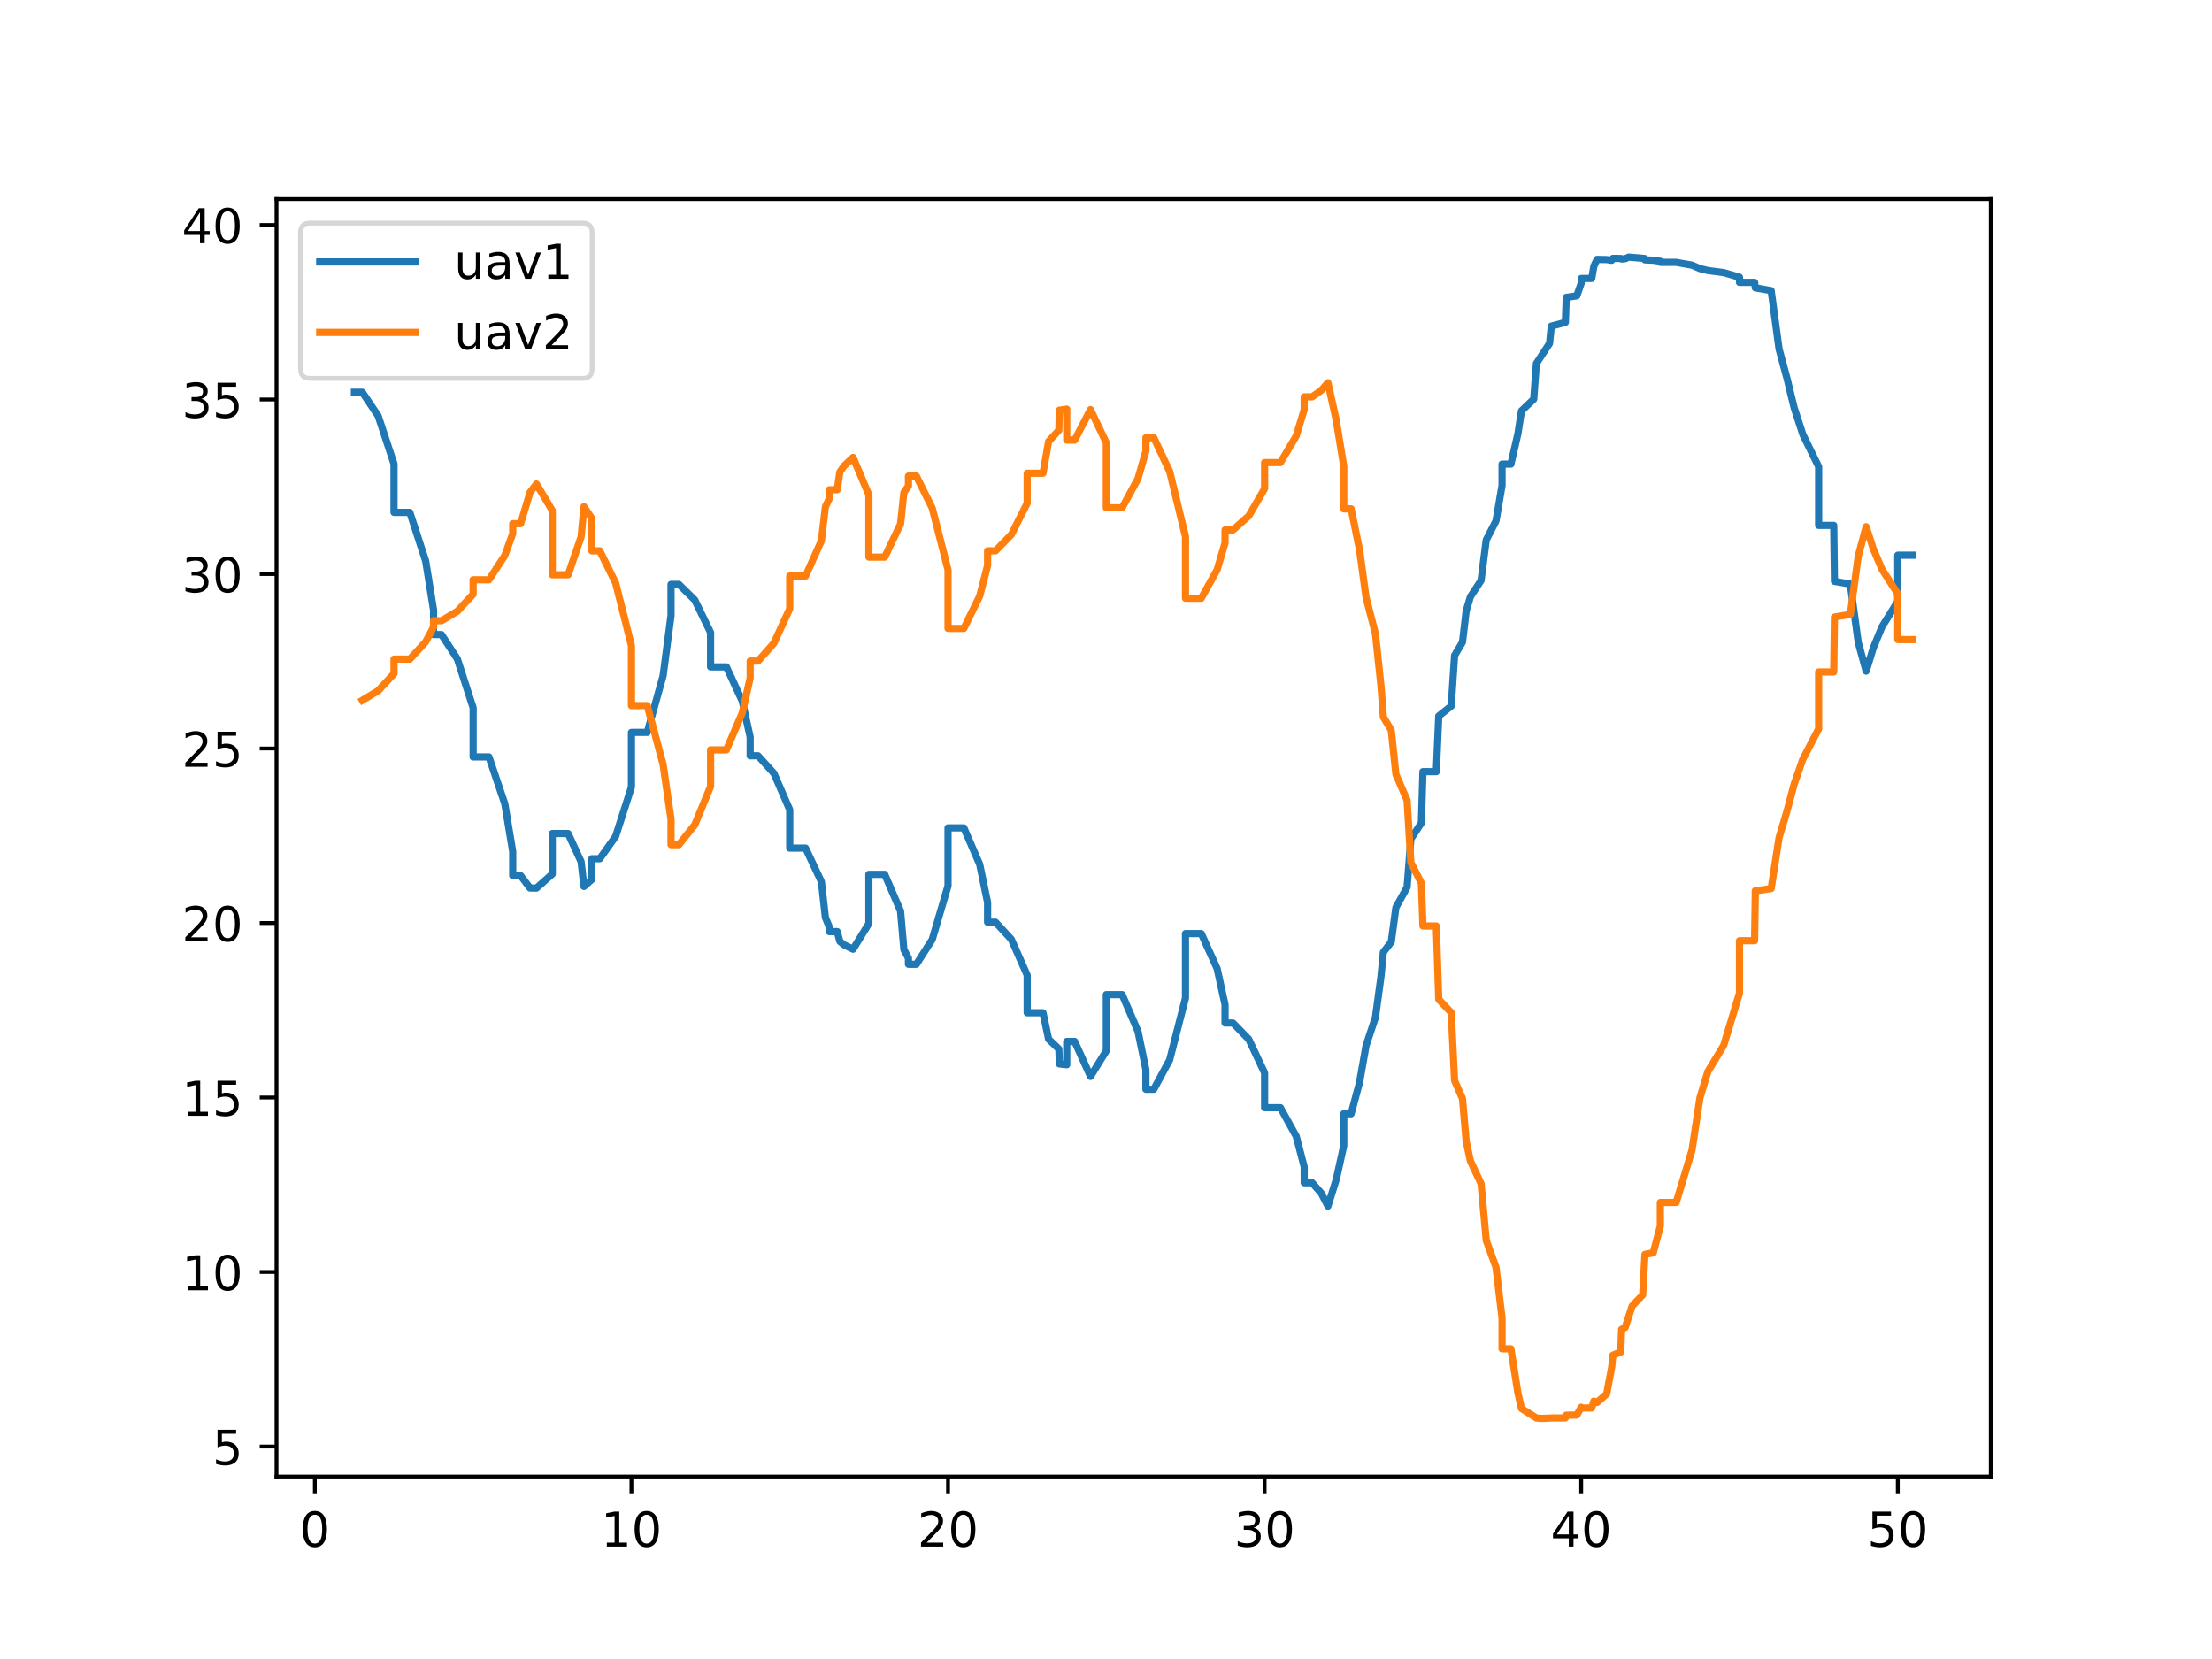 <?xml version="1.0" encoding="utf-8" standalone="no"?>
<!DOCTYPE svg PUBLIC "-//W3C//DTD SVG 1.1//EN"
  "http://www.w3.org/Graphics/SVG/1.1/DTD/svg11.dtd">
<!-- Created with matplotlib (https://matplotlib.org/) -->
<svg height="345.6pt" version="1.1" viewBox="0 0 460.8 345.6" width="460.8pt" xmlns="http://www.w3.org/2000/svg" xmlns:xlink="http://www.w3.org/1999/xlink">
 <defs>
  <style type="text/css">*{stroke-linecap:butt;stroke-linejoin:round;}</style>
 </defs>
 <g id="figure_1">
  <g id="patch_1">
   <path d="M 0 345.6 
L 460.8 345.6 
L 460.8 0 
L 0 0 
z
" style="fill:#ffffff;"/>
  </g>
  <g id="axes_1">
   <g id="patch_2">
    <path d="M 57.6 307.584 
L 414.72 307.584 
L 414.72 41.472 
L 57.6 41.472 
z
" style="fill:#ffffff;"/>
   </g>
   <g id="matplotlib.axis_1">
    <g id="xtick_1">
     <g id="line2d_1">
      <defs>
       <path d="M 0 0 
L 0 3.5 
" id="ma7328a5254" style="stroke:#000000;stroke-width:0.8;"/>
      </defs>
      <g>
       <use style="stroke:#000000;stroke-width:0.8;" x="65.589" xlink:href="#ma7328a5254" y="307.584"/>
      </g>
     </g>
     <g id="text_1">
      <!-- 0 -->
      <g transform="translate(62.408 322.182)scale(0.1 -0.1)">
       <defs>
        <path d="M 31.781 66.406 
Q 24.172 66.406 20.328 58.906 
Q 16.5 51.422 16.5 36.375 
Q 16.5 21.391 20.328 13.891 
Q 24.172 6.391 31.781 6.391 
Q 39.453 6.391 43.281 13.891 
Q 47.125 21.391 47.125 36.375 
Q 47.125 51.422 43.281 58.906 
Q 39.453 66.406 31.781 66.406 
z
M 31.781 74.219 
Q 44.047 74.219 50.516 64.516 
Q 56.984 54.828 56.984 36.375 
Q 56.984 17.969 50.516 8.266 
Q 44.047 -1.422 31.781 -1.422 
Q 19.531 -1.422 13.062 8.266 
Q 6.594 17.969 6.594 36.375 
Q 6.594 54.828 13.062 64.516 
Q 19.531 74.219 31.781 74.219 
z
" id="DejaVuSans-48"/>
       </defs>
       <use xlink:href="#DejaVuSans-48"/>
      </g>
     </g>
    </g>
    <g id="xtick_2">
     <g id="line2d_2">
      <g>
       <use style="stroke:#000000;stroke-width:0.8;" x="131.54" xlink:href="#ma7328a5254" y="307.584"/>
      </g>
     </g>
     <g id="text_2">
      <!-- 10 -->
      <g transform="translate(125.177 322.182)scale(0.1 -0.1)">
       <defs>
        <path d="M 12.406 8.297 
L 28.516 8.297 
L 28.516 63.922 
L 10.984 60.406 
L 10.984 69.391 
L 28.422 72.906 
L 38.281 72.906 
L 38.281 8.297 
L 54.391 8.297 
L 54.391 0 
L 12.406 0 
z
" id="DejaVuSans-49"/>
       </defs>
       <use xlink:href="#DejaVuSans-49"/>
       <use x="63.623" xlink:href="#DejaVuSans-48"/>
      </g>
     </g>
    </g>
    <g id="xtick_3">
     <g id="line2d_3">
      <g>
       <use style="stroke:#000000;stroke-width:0.8;" x="197.491" xlink:href="#ma7328a5254" y="307.584"/>
      </g>
     </g>
     <g id="text_3">
      <!-- 20 -->
      <g transform="translate(191.129 322.182)scale(0.1 -0.1)">
       <defs>
        <path d="M 19.188 8.297 
L 53.609 8.297 
L 53.609 0 
L 7.328 0 
L 7.328 8.297 
Q 12.938 14.109 22.625 23.891 
Q 32.328 33.688 34.812 36.531 
Q 39.547 41.844 41.422 45.531 
Q 43.312 49.219 43.312 52.781 
Q 43.312 58.594 39.234 62.25 
Q 35.156 65.922 28.609 65.922 
Q 23.969 65.922 18.812 64.312 
Q 13.672 62.703 7.812 59.422 
L 7.812 69.391 
Q 13.766 71.781 18.938 73 
Q 24.125 74.219 28.422 74.219 
Q 39.75 74.219 46.484 68.547 
Q 53.219 62.891 53.219 53.422 
Q 53.219 48.922 51.531 44.891 
Q 49.859 40.875 45.406 35.406 
Q 44.188 33.984 37.641 27.219 
Q 31.109 20.453 19.188 8.297 
z
" id="DejaVuSans-50"/>
       </defs>
       <use xlink:href="#DejaVuSans-50"/>
       <use x="63.623" xlink:href="#DejaVuSans-48"/>
      </g>
     </g>
    </g>
    <g id="xtick_4">
     <g id="line2d_4">
      <g>
       <use style="stroke:#000000;stroke-width:0.8;" x="263.442" xlink:href="#ma7328a5254" y="307.584"/>
      </g>
     </g>
     <g id="text_4">
      <!-- 30 -->
      <g transform="translate(257.08 322.182)scale(0.1 -0.1)">
       <defs>
        <path d="M 40.578 39.312 
Q 47.656 37.797 51.625 33 
Q 55.609 28.219 55.609 21.188 
Q 55.609 10.406 48.188 4.484 
Q 40.766 -1.422 27.094 -1.422 
Q 22.516 -1.422 17.656 -0.516 
Q 12.797 0.391 7.625 2.203 
L 7.625 11.719 
Q 11.719 9.328 16.594 8.109 
Q 21.484 6.891 26.812 6.891 
Q 36.078 6.891 40.938 10.547 
Q 45.797 14.203 45.797 21.188 
Q 45.797 27.641 41.281 31.266 
Q 36.766 34.906 28.719 34.906 
L 20.219 34.906 
L 20.219 43.016 
L 29.109 43.016 
Q 36.375 43.016 40.234 45.922 
Q 44.094 48.828 44.094 54.297 
Q 44.094 59.906 40.109 62.906 
Q 36.141 65.922 28.719 65.922 
Q 24.656 65.922 20.016 65.031 
Q 15.375 64.156 9.812 62.312 
L 9.812 71.094 
Q 15.438 72.656 20.344 73.438 
Q 25.25 74.219 29.594 74.219 
Q 40.828 74.219 47.359 69.109 
Q 53.906 64.016 53.906 55.328 
Q 53.906 49.266 50.438 45.094 
Q 46.969 40.922 40.578 39.312 
z
" id="DejaVuSans-51"/>
       </defs>
       <use xlink:href="#DejaVuSans-51"/>
       <use x="63.623" xlink:href="#DejaVuSans-48"/>
      </g>
     </g>
    </g>
    <g id="xtick_5">
     <g id="line2d_5">
      <g>
       <use style="stroke:#000000;stroke-width:0.8;" x="329.393" xlink:href="#ma7328a5254" y="307.584"/>
      </g>
     </g>
     <g id="text_5">
      <!-- 40 -->
      <g transform="translate(323.031 322.182)scale(0.1 -0.1)">
       <defs>
        <path d="M 37.797 64.312 
L 12.891 25.391 
L 37.797 25.391 
z
M 35.203 72.906 
L 47.609 72.906 
L 47.609 25.391 
L 58.016 25.391 
L 58.016 17.188 
L 47.609 17.188 
L 47.609 0 
L 37.797 0 
L 37.797 17.188 
L 4.891 17.188 
L 4.891 26.703 
z
" id="DejaVuSans-52"/>
       </defs>
       <use xlink:href="#DejaVuSans-52"/>
       <use x="63.623" xlink:href="#DejaVuSans-48"/>
      </g>
     </g>
    </g>
    <g id="xtick_6">
     <g id="line2d_6">
      <g>
       <use style="stroke:#000000;stroke-width:0.8;" x="395.344" xlink:href="#ma7328a5254" y="307.584"/>
      </g>
     </g>
     <g id="text_6">
      <!-- 50 -->
      <g transform="translate(388.982 322.182)scale(0.1 -0.1)">
       <defs>
        <path d="M 10.797 72.906 
L 49.516 72.906 
L 49.516 64.594 
L 19.828 64.594 
L 19.828 46.734 
Q 21.969 47.469 24.109 47.828 
Q 26.266 48.188 28.422 48.188 
Q 40.625 48.188 47.75 41.5 
Q 54.891 34.812 54.891 23.391 
Q 54.891 11.625 47.562 5.094 
Q 40.234 -1.422 26.906 -1.422 
Q 22.312 -1.422 17.547 -0.641 
Q 12.797 0.141 7.719 1.703 
L 7.719 11.625 
Q 12.109 9.234 16.797 8.062 
Q 21.484 6.891 26.703 6.891 
Q 35.156 6.891 40.078 11.328 
Q 45.016 15.766 45.016 23.391 
Q 45.016 31 40.078 35.438 
Q 35.156 39.891 26.703 39.891 
Q 22.75 39.891 18.812 39.016 
Q 14.891 38.141 10.797 36.281 
z
" id="DejaVuSans-53"/>
       </defs>
       <use xlink:href="#DejaVuSans-53"/>
       <use x="63.623" xlink:href="#DejaVuSans-48"/>
      </g>
     </g>
    </g>
   </g>
   <g id="matplotlib.axis_2">
    <g id="ytick_1">
     <g id="line2d_7">
      <defs>
       <path d="M 0 0 
L -3.5 0 
" id="m4bf9c39dfd" style="stroke:#000000;stroke-width:0.8;"/>
      </defs>
      <g>
       <use style="stroke:#000000;stroke-width:0.8;" x="57.6" xlink:href="#m4bf9c39dfd" y="301.342"/>
      </g>
     </g>
     <g id="text_7">
      <!-- 5 -->
      <g transform="translate(44.237 305.141)scale(0.1 -0.1)">
       <use xlink:href="#DejaVuSans-53"/>
      </g>
     </g>
    </g>
    <g id="ytick_2">
     <g id="line2d_8">
      <g>
       <use style="stroke:#000000;stroke-width:0.8;" x="57.6" xlink:href="#m4bf9c39dfd" y="264.988"/>
      </g>
     </g>
     <g id="text_8">
      <!-- 10 -->
      <g transform="translate(37.875 268.788)scale(0.1 -0.1)">
       <use xlink:href="#DejaVuSans-49"/>
       <use x="63.623" xlink:href="#DejaVuSans-48"/>
      </g>
     </g>
    </g>
    <g id="ytick_3">
     <g id="line2d_9">
      <g>
       <use style="stroke:#000000;stroke-width:0.8;" x="57.6" xlink:href="#m4bf9c39dfd" y="228.635"/>
      </g>
     </g>
     <g id="text_9">
      <!-- 15 -->
      <g transform="translate(37.875 232.434)scale(0.1 -0.1)">
       <use xlink:href="#DejaVuSans-49"/>
       <use x="63.623" xlink:href="#DejaVuSans-53"/>
      </g>
     </g>
    </g>
    <g id="ytick_4">
     <g id="line2d_10">
      <g>
       <use style="stroke:#000000;stroke-width:0.8;" x="57.6" xlink:href="#m4bf9c39dfd" y="192.282"/>
      </g>
     </g>
     <g id="text_10">
      <!-- 20 -->
      <g transform="translate(37.875 196.081)scale(0.1 -0.1)">
       <use xlink:href="#DejaVuSans-50"/>
       <use x="63.623" xlink:href="#DejaVuSans-48"/>
      </g>
     </g>
    </g>
    <g id="ytick_5">
     <g id="line2d_11">
      <g>
       <use style="stroke:#000000;stroke-width:0.8;" x="57.6" xlink:href="#m4bf9c39dfd" y="155.929"/>
      </g>
     </g>
     <g id="text_11">
      <!-- 25 -->
      <g transform="translate(37.875 159.728)scale(0.1 -0.1)">
       <use xlink:href="#DejaVuSans-50"/>
       <use x="63.623" xlink:href="#DejaVuSans-53"/>
      </g>
     </g>
    </g>
    <g id="ytick_6">
     <g id="line2d_12">
      <g>
       <use style="stroke:#000000;stroke-width:0.8;" x="57.6" xlink:href="#m4bf9c39dfd" y="119.576"/>
      </g>
     </g>
     <g id="text_12">
      <!-- 30 -->
      <g transform="translate(37.875 123.375)scale(0.1 -0.1)">
       <use xlink:href="#DejaVuSans-51"/>
       <use x="63.623" xlink:href="#DejaVuSans-48"/>
      </g>
     </g>
    </g>
    <g id="ytick_7">
     <g id="line2d_13">
      <g>
       <use style="stroke:#000000;stroke-width:0.8;" x="57.6" xlink:href="#m4bf9c39dfd" y="83.222"/>
      </g>
     </g>
     <g id="text_13">
      <!-- 35 -->
      <g transform="translate(37.875 87.022)scale(0.1 -0.1)">
       <use xlink:href="#DejaVuSans-51"/>
       <use x="63.623" xlink:href="#DejaVuSans-53"/>
      </g>
     </g>
    </g>
    <g id="ytick_8">
     <g id="line2d_14">
      <g>
       <use style="stroke:#000000;stroke-width:0.8;" x="57.6" xlink:href="#m4bf9c39dfd" y="46.869"/>
      </g>
     </g>
     <g id="text_14">
      <!-- 40 -->
      <g transform="translate(37.875 50.668)scale(0.1 -0.1)">
       <use xlink:href="#DejaVuSans-52"/>
       <use x="63.623" xlink:href="#DejaVuSans-48"/>
      </g>
     </g>
    </g>
   </g>
   <g id="line2d_15">
    <path clip-path="url(#p42c22817fd)" d="M 73.833 81.719 
L 75.482 81.719 
L 78.779 86.652 
L 82.077 96.639 
L 82.077 106.74 
L 82.077 106.74 
L 85.374 106.74 
L 88.672 116.859 
L 90.32 127.073 
L 90.32 132.194 
L 91.969 132.194 
L 95.267 137.255 
L 98.564 147.451 
L 98.564 157.681 
L 98.564 157.681 
L 101.862 157.681 
L 105.159 167.446 
L 106.808 177.391 
L 106.808 182.409 
L 108.457 182.409 
L 110.415 184.994 
L 111.755 185.015 
L 115.052 182.082 
L 115.052 173.646 
L 115.052 173.646 
L 118.35 173.646 
L 121.049 179.499 
L 121.647 184.668 
L 123.296 183.204 
L 123.296 178.885 
L 124.945 178.885 
L 128.242 174.248 
L 131.54 163.961 
L 131.54 152.573 
L 131.54 152.573 
L 134.837 152.573 
L 138.135 140.778 
L 139.784 128.232 
L 139.784 121.74 
L 141.433 121.74 
L 144.73 124.98 
L 148.028 131.761 
L 148.028 138.926 
L 148.028 138.926 
L 151.325 138.926 
L 154.623 146.046 
L 156.272 153.555 
L 156.272 157.449 
L 157.92 157.449 
L 161.218 161.094 
L 164.515 168.692 
L 164.515 176.679 
L 164.515 176.679 
L 167.813 176.679 
L 171.111 183.685 
L 171.945 191.146 
L 172.759 193.106 
L 172.759 194.071 
L 174.408 194.071 
L 174.95 196.095 
L 175.776 196.79 
L 177.706 197.734 
L 181.003 192.385 
L 181.003 182.144 
L 184.301 182.144 
L 187.598 189.784 
L 188.297 197.834 
L 189.247 199.589 
L 189.247 200.878 
L 190.896 200.878 
L 194.193 195.721 
L 197.491 184.532 
L 197.491 172.458 
L 197.491 172.458 
L 200.789 172.458 
L 204.086 180.061 
L 205.735 188.012 
L 205.735 192.106 
L 207.384 192.106 
L 210.681 195.679 
L 213.979 203.134 
L 213.979 210.976 
L 213.979 210.976 
L 217.276 210.976 
L 218.439 216.468 
L 220.574 218.525 
L 220.688 221.632 
L 222.223 221.804 
L 222.223 216.952 
L 223.871 216.952 
L 227.169 224.246 
L 230.467 218.891 
L 230.467 207.196 
L 230.467 207.196 
L 233.764 207.196 
L 237.062 214.852 
L 238.71 222.831 
L 238.71 226.924 
L 240.359 226.924 
L 243.657 220.799 
L 246.954 207.917 
L 246.954 194.484 
L 246.954 194.484 
L 250.252 194.484 
L 253.549 201.77 
L 255.198 209.285 
L 255.198 213.108 
L 256.847 213.108 
L 260.145 216.499 
L 263.442 223.504 
L 263.442 230.754 
L 266.74 230.754 
L 270.037 236.732 
L 271.686 243.082 
L 271.686 246.383 
L 273.335 246.383 
L 275.247 248.567 
L 276.632 251.252 
L 278.356 245.737 
L 279.93 238.648 
L 279.93 232.015 
L 281.465 232.015 
L 283.227 225.442 
L 284.574 217.813 
L 286.525 211.947 
L 287.683 203.426 
L 288.174 198.366 
L 289.823 196.224 
L 290.792 189.041 
L 293.12 184.831 
L 293.901 174.784 
L 296.099 171.435 
L 296.418 160.752 
L 299.208 160.752 
L 299.715 149.16 
L 302.317 147.084 
L 303.013 136.547 
L 304.662 133.779 
L 305.426 127.281 
L 306.31 124.311 
L 308.535 120.91 
L 309.608 112.475 
L 311.644 108.513 
L 312.905 101.114 
L 312.905 96.684 
L 314.753 96.684 
L 316.203 90.367 
L 316.951 85.592 
L 319.501 83.162 
L 320.06 75.722 
L 322.798 71.537 
L 323.169 67.947 
L 326.096 67.156 
L 326.278 61.946 
L 328.477 61.635 
L 329.393 59.009 
L 329.393 58.016 
L 331.586 58.016 
L 332.03 55.463 
L 332.691 54.039 
L 334.695 54.078 
L 335.747 54.227 
L 335.988 53.831 
L 337.637 53.845 
L 337.804 53.962 
L 338.553 53.896 
L 339.286 53.568 
L 342.583 53.849 
L 342.674 54.139 
L 344.399 54.208 
L 345.881 54.436 
L 345.881 54.658 
L 349.179 54.658 
L 352.476 55.244 
L 354.125 55.955 
L 355.774 56.357 
L 359.071 56.79 
L 362.369 57.748 
L 362.369 58.827 
L 365.512 58.827 
L 365.666 59.968 
L 368.964 60.538 
L 370.613 72.718 
L 372.261 78.817 
L 373.756 84.944 
L 375.559 90.497 
L 378.857 97.212 
L 378.857 109.449 
L 382 109.449 
L 382.154 121.1 
L 385.452 121.673 
L 387.1 133.817 
L 388.749 139.814 
L 390.243 134.966 
L 392.047 130.58 
L 395.344 125.285 
L 395.344 115.661 
L 398.487 115.661 
L 398.487 115.661 
" style="fill:none;stroke:#1f77b4;stroke-linecap:square;stroke-width:1.5;"/>
   </g>
   <g id="line2d_16">
    <path clip-path="url(#p42c22817fd)" d="M 75.482 145.88 
L 78.779 143.895 
L 82.077 140.331 
L 82.077 137.309 
L 82.077 137.309 
L 85.374 137.309 
L 88.672 133.702 
L 90.32 130.639 
L 90.32 129.311 
L 91.969 129.311 
L 95.267 127.336 
L 98.564 123.789 
L 98.564 120.778 
L 98.564 120.778 
L 101.862 120.778 
L 105.159 115.725 
L 106.808 111.176 
L 106.808 109.09 
L 108.457 109.09 
L 110.415 102.572 
L 111.755 100.829 
L 115.052 106.342 
L 115.052 119.733 
L 115.052 119.733 
L 118.35 119.733 
L 121.049 111.856 
L 121.647 105.554 
L 123.296 108.015 
L 123.296 114.745 
L 124.945 114.745 
L 128.242 121.424 
L 131.54 134.48 
L 131.54 146.994 
L 134.837 146.994 
L 138.135 159.236 
L 139.784 170.65 
L 139.784 175.964 
L 141.433 175.964 
L 144.73 171.833 
L 148.028 163.835 
L 148.028 156.212 
L 148.028 156.212 
L 151.325 156.212 
L 154.623 148.528 
L 156.272 141.219 
L 156.272 137.713 
L 157.92 137.713 
L 161.218 133.989 
L 164.515 126.808 
L 164.515 120 
L 164.515 120 
L 167.813 120 
L 171.111 112.649 
L 171.945 105.59 
L 172.759 103.853 
L 172.759 102.032 
L 174.408 102.032 
L 174.95 98.34 
L 175.776 97.124 
L 177.706 95.288 
L 181.003 103.096 
L 181.003 116.06 
L 181.003 116.06 
L 184.301 116.06 
L 187.598 109.153 
L 188.297 102.584 
L 189.247 101.238 
L 189.247 99.179 
L 190.896 99.179 
L 194.193 105.833 
L 197.491 118.722 
L 197.491 130.911 
L 200.789 130.911 
L 204.086 124.175 
L 205.735 117.796 
L 205.735 114.747 
L 207.384 114.747 
L 210.681 111.371 
L 213.979 104.829 
L 213.979 98.589 
L 213.979 98.589 
L 217.276 98.589 
L 218.439 91.96 
L 220.574 89.642 
L 220.688 85.452 
L 222.223 85.228 
L 222.223 91.68 
L 223.871 91.68 
L 227.169 85.33 
L 230.467 92.241 
L 230.467 105.783 
L 230.467 105.783 
L 233.764 105.783 
L 237.062 99.71 
L 238.71 93.944 
L 238.71 91.184 
L 240.359 91.184 
L 243.657 98.188 
L 246.954 111.764 
L 246.954 124.626 
L 250.252 124.626 
L 253.549 118.699 
L 255.198 113.088 
L 255.198 110.408 
L 256.847 110.408 
L 260.145 107.48 
L 263.442 101.795 
L 263.442 96.365 
L 263.442 96.365 
L 266.74 96.365 
L 270.037 90.797 
L 271.686 85.344 
L 271.686 82.674 
L 273.335 82.674 
L 275.247 81.324 
L 276.632 79.73 
L 278.356 87.506 
L 279.93 97.179 
L 279.93 106.003 
L 281.465 106.003 
L 283.227 114.604 
L 284.574 124.471 
L 286.525 132.006 
L 287.683 142.909 
L 288.174 149.376 
L 289.823 152.114 
L 290.792 161.305 
L 293.12 166.705 
L 293.901 179.649 
L 296.099 183.986 
L 296.418 192.903 
L 299.208 192.903 
L 299.715 208.186 
L 302.317 210.95 
L 303.013 225.105 
L 304.662 228.866 
L 305.426 237.757 
L 306.31 241.857 
L 308.535 246.58 
L 309.608 258.395 
L 311.644 264.019 
L 312.905 274.582 
L 312.905 280.989 
L 314.753 280.989 
L 316.203 290.156 
L 316.951 293.419 
L 320.06 295.397 
L 321.149 295.482 
L 323.169 295.399 
L 326.096 295.379 
L 326.278 294.815 
L 328.477 294.778 
L 329.393 293.162 
L 329.393 293.312 
L 331.586 293.312 
L 332.03 291.879 
L 332.691 292.162 
L 334.695 290.383 
L 335.747 284.801 
L 335.988 282.321 
L 337.637 281.644 
L 337.804 276.947 
L 338.553 276.549 
L 340.002 272.079 
L 342.2 269.762 
L 342.674 261.31 
L 344.399 260.997 
L 345.881 255.401 
L 345.881 250.499 
L 349.179 250.499 
L 352.476 239.593 
L 354.125 228.688 
L 355.774 223.235 
L 359.071 217.782 
L 362.369 206.876 
L 362.369 195.97 
L 365.512 195.97 
L 365.666 185.576 
L 368.964 185.098 
L 370.613 174.502 
L 372.261 168.959 
L 373.756 163.353 
L 375.559 158.165 
L 378.857 151.832 
L 378.857 139.982 
L 382 139.982 
L 382.154 128.549 
L 385.452 127.984 
L 387.1 115.846 
L 388.749 109.724 
L 390.243 114.349 
L 392.047 118.589 
L 395.344 123.713 
L 395.344 133.237 
L 398.487 133.237 
L 398.487 133.237 
" style="fill:none;stroke:#ff7f0e;stroke-linecap:square;stroke-width:1.5;"/>
   </g>
   <g id="patch_3">
    <path d="M 57.6 307.584 
L 57.6 41.472 
" style="fill:none;stroke:#000000;stroke-linecap:square;stroke-linejoin:miter;stroke-width:0.8;"/>
   </g>
   <g id="patch_4">
    <path d="M 414.72 307.584 
L 414.72 41.472 
" style="fill:none;stroke:#000000;stroke-linecap:square;stroke-linejoin:miter;stroke-width:0.8;"/>
   </g>
   <g id="patch_5">
    <path d="M 57.6 307.584 
L 414.72 307.584 
" style="fill:none;stroke:#000000;stroke-linecap:square;stroke-linejoin:miter;stroke-width:0.8;"/>
   </g>
   <g id="patch_6">
    <path d="M 57.6 41.472 
L 414.72 41.472 
" style="fill:none;stroke:#000000;stroke-linecap:square;stroke-linejoin:miter;stroke-width:0.8;"/>
   </g>
   <g id="legend_1">
    <g id="patch_7">
     <path d="M 64.6 78.828 
L 121.347 78.828 
Q 123.347 78.828 123.347 76.828 
L 123.347 48.472 
Q 123.347 46.472 121.347 46.472 
L 64.6 46.472 
Q 62.6 46.472 62.6 48.472 
L 62.6 76.828 
Q 62.6 78.828 64.6 78.828 
z
" style="fill:#ffffff;opacity:0.8;stroke:#cccccc;stroke-linejoin:miter;"/>
    </g>
    <g id="line2d_17">
     <path d="M 66.6 54.57 
L 86.6 54.57 
" style="fill:none;stroke:#1f77b4;stroke-linecap:square;stroke-width:1.5;"/>
    </g>
    <g id="line2d_18"/>
    <g id="text_15">
     <!-- uav1 -->
     <g transform="translate(94.6 58.07)scale(0.1 -0.1)">
      <defs>
       <path d="M 8.5 21.578 
L 8.5 54.688 
L 17.484 54.688 
L 17.484 21.922 
Q 17.484 14.156 20.5 10.266 
Q 23.531 6.391 29.594 6.391 
Q 36.859 6.391 41.078 11.031 
Q 45.312 15.672 45.312 23.688 
L 45.312 54.688 
L 54.297 54.688 
L 54.297 0 
L 45.312 0 
L 45.312 8.406 
Q 42.047 3.422 37.719 1 
Q 33.406 -1.422 27.688 -1.422 
Q 18.266 -1.422 13.375 4.438 
Q 8.5 10.297 8.5 21.578 
z
M 31.109 56 
z
" id="DejaVuSans-117"/>
       <path d="M 34.281 27.484 
Q 23.391 27.484 19.188 25 
Q 14.984 22.516 14.984 16.5 
Q 14.984 11.719 18.141 8.906 
Q 21.297 6.109 26.703 6.109 
Q 34.188 6.109 38.703 11.406 
Q 43.219 16.703 43.219 25.484 
L 43.219 27.484 
z
M 52.203 31.203 
L 52.203 0 
L 43.219 0 
L 43.219 8.297 
Q 40.141 3.328 35.547 0.953 
Q 30.953 -1.422 24.312 -1.422 
Q 15.922 -1.422 10.953 3.297 
Q 6 8.016 6 15.922 
Q 6 25.141 12.172 29.828 
Q 18.359 34.516 30.609 34.516 
L 43.219 34.516 
L 43.219 35.406 
Q 43.219 41.609 39.141 45 
Q 35.062 48.391 27.688 48.391 
Q 23 48.391 18.547 47.266 
Q 14.109 46.141 10.016 43.891 
L 10.016 52.203 
Q 14.938 54.109 19.578 55.047 
Q 24.219 56 28.609 56 
Q 40.484 56 46.344 49.844 
Q 52.203 43.703 52.203 31.203 
z
" id="DejaVuSans-97"/>
       <path d="M 2.984 54.688 
L 12.5 54.688 
L 29.594 8.797 
L 46.688 54.688 
L 56.203 54.688 
L 35.688 0 
L 23.484 0 
z
" id="DejaVuSans-118"/>
      </defs>
      <use xlink:href="#DejaVuSans-117"/>
      <use x="63.379" xlink:href="#DejaVuSans-97"/>
      <use x="124.658" xlink:href="#DejaVuSans-118"/>
      <use x="183.838" xlink:href="#DejaVuSans-49"/>
     </g>
    </g>
    <g id="line2d_19">
     <path d="M 66.6 69.249 
L 86.6 69.249 
" style="fill:none;stroke:#ff7f0e;stroke-linecap:square;stroke-width:1.5;"/>
    </g>
    <g id="line2d_20"/>
    <g id="text_16">
     <!-- uav2 -->
     <g transform="translate(94.6 72.749)scale(0.1 -0.1)">
      <use xlink:href="#DejaVuSans-117"/>
      <use x="63.379" xlink:href="#DejaVuSans-97"/>
      <use x="124.658" xlink:href="#DejaVuSans-118"/>
      <use x="183.838" xlink:href="#DejaVuSans-50"/>
     </g>
    </g>
   </g>
  </g>
 </g>
 <defs>
  <clipPath id="p42c22817fd">
   <rect height="266.112" width="357.12" x="57.6" y="41.472"/>
  </clipPath>
 </defs>
</svg>
